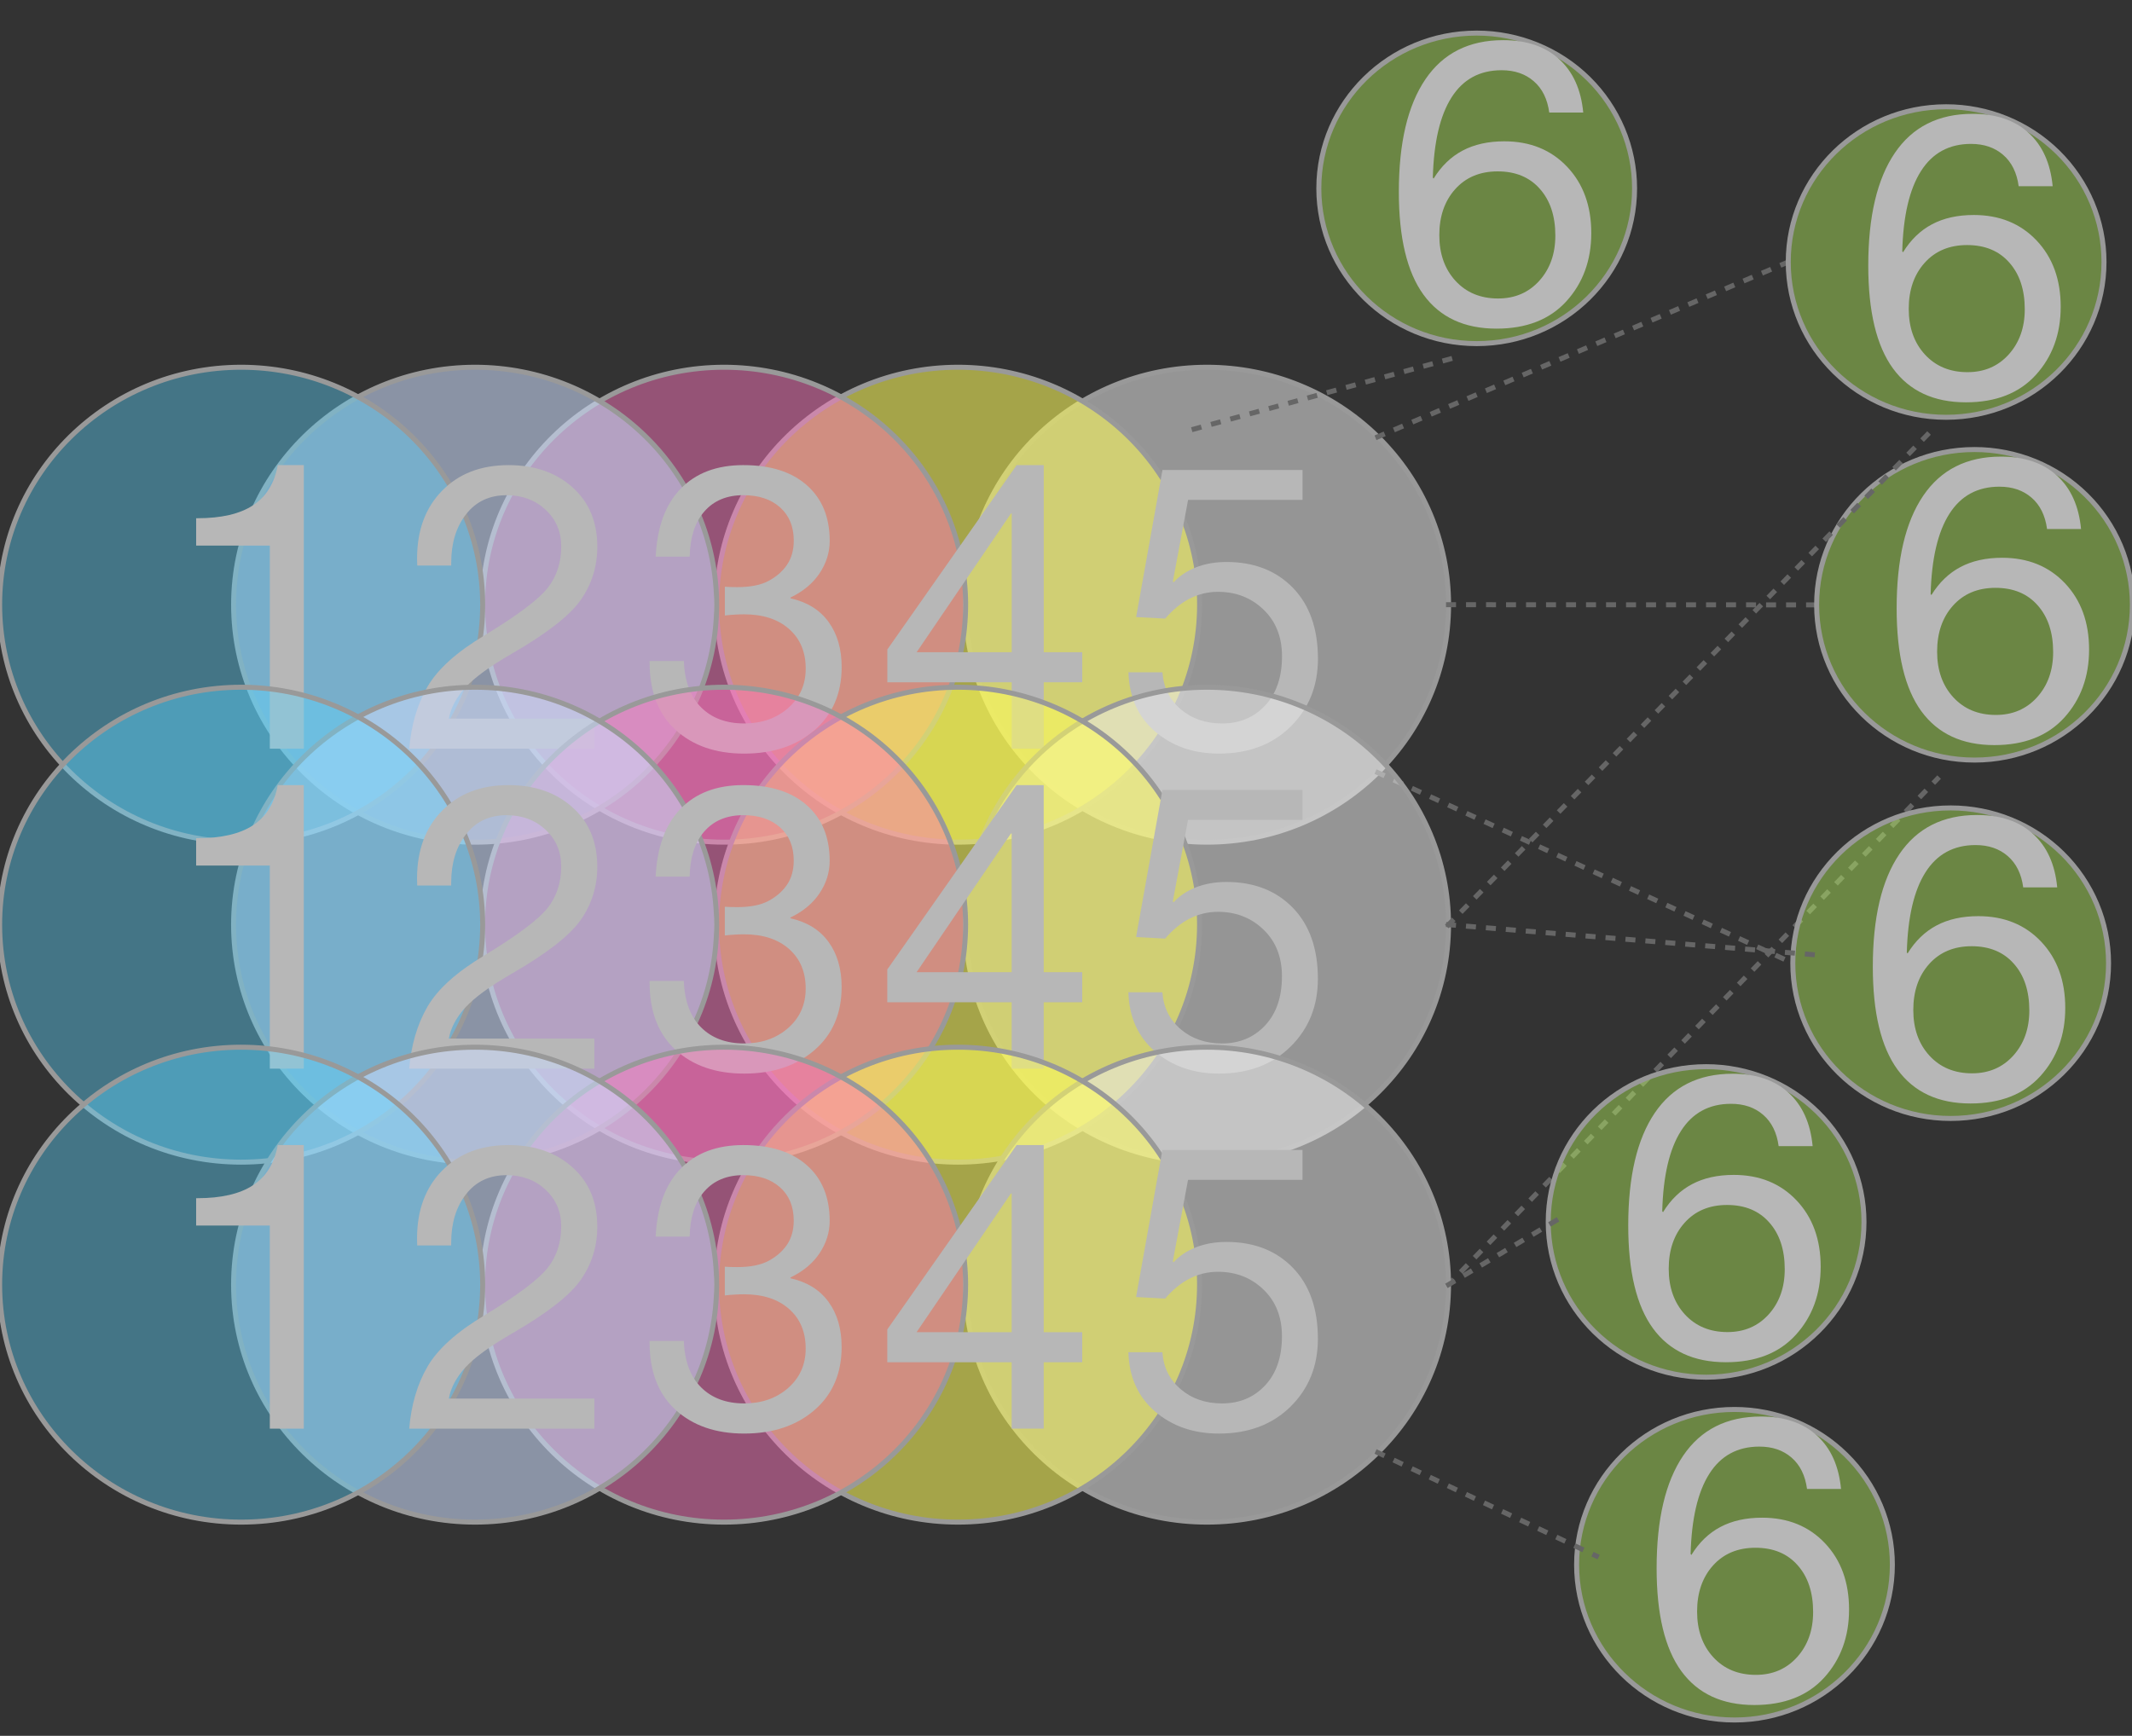 <svg version="1.1" viewBox="0.0 0.0 426.362 347.197" fill="none" stroke="none" stroke-linecap="square" stroke-miterlimit="10" xmlns:xlink="http://www.w3.org/1999/xlink" xmlns="http://www.w3.org/2000/svg"><rect x="0.0" y="0.0" width="426.362" height="347.197" fill="#333333" stroke="none"/><clipPath id="p.0"><path d="m0 0l426.362 0l0 347.197l-426.362 0l0 -347.197z" clip-rule="nonzero"/></clipPath><g clip-path="url(#p.0)"><path fill="#000000" fill-opacity="0.0" d="m0 0l426.362 0l0 347.197l-426.362 0z" fill-rule="evenodd"/><path fill="#efefef" fill-opacity="0.525" d="m193.091 120.951l0 0c0 -26.231 21.624 -47.496 48.299 -47.496l0 0c12.81 0 25.095 5.004 34.153 13.911c9.058 8.907 14.146 20.988 14.146 33.585l0 0c0 26.231 -21.624 47.496 -48.299 47.496l0 0c-26.675 0 -48.299 -21.265 -48.299 -47.496z" fill-rule="evenodd"/><path stroke="#999999" stroke-width="1.0" stroke-linejoin="round" stroke-linecap="butt" d="m193.091 120.951l0 0c0 -26.231 21.624 -47.496 48.299 -47.496l0 0c12.81 0 25.095 5.004 34.153 13.911c9.058 8.907 14.146 20.988 14.146 33.585l0 0c0 26.231 -21.624 47.496 -48.299 47.496l0 0c-26.675 0 -48.299 -21.265 -48.299 -47.496z" fill-rule="evenodd"/><path fill="#fffd5b" fill-opacity="0.557" d="m143.299 120.951l0 0c0 -26.231 21.624 -47.496 48.299 -47.496l0 0c12.81 0 25.095 5.004 34.153 13.911c9.058 8.907 14.147 20.988 14.147 33.585l0 0c0 26.231 -21.624 47.496 -48.299 47.496l0 0c-26.675 0 -48.299 -21.265 -48.299 -47.496z" fill-rule="evenodd"/><path stroke="#999999" stroke-width="1.0" stroke-linejoin="round" stroke-linecap="butt" d="m143.299 120.951l0 0c0 -26.231 21.624 -47.496 48.299 -47.496l0 0c12.81 0 25.095 5.004 34.153 13.911c9.058 8.907 14.147 20.988 14.147 33.585l0 0c0 26.231 -21.624 47.496 -48.299 47.496l0 0c-26.675 0 -48.299 -21.265 -48.299 -47.496z" fill-rule="evenodd"/><path fill="#ff76bf" fill-opacity="0.478" d="m96.509 120.951l0 0c0 -26.231 21.624 -47.496 48.299 -47.496l0 0c12.81 0 25.095 5.004 34.153 13.911c9.058 8.907 14.146 20.988 14.146 33.585l0 0c0 26.231 -21.624 47.496 -48.299 47.496l0 0c-26.675 0 -48.299 -21.265 -48.299 -47.496z" fill-rule="evenodd"/><path stroke="#999999" stroke-width="1.0" stroke-linejoin="round" stroke-linecap="butt" d="m96.509 120.951l0 0c0 -26.231 21.624 -47.496 48.299 -47.496l0 0c12.81 0 25.095 5.004 34.153 13.911c9.058 8.907 14.146 20.988 14.146 33.585l0 0c0 26.231 -21.624 47.496 -48.299 47.496l0 0c-26.675 0 -48.299 -21.265 -48.299 -47.496z" fill-rule="evenodd"/><path fill="#c9daf8" fill-opacity="0.58" d="m46.717 120.951l0 0c0 -26.231 21.624 -47.496 48.299 -47.496l0 0c12.81 0 25.095 5.004 34.153 13.911c9.058 8.907 14.146 20.988 14.146 33.585l0 0c0 26.231 -21.624 47.496 -48.299 47.496l0 0c-26.675 0 -48.299 -21.265 -48.299 -47.496z" fill-rule="evenodd"/><path stroke="#999999" stroke-width="1.0" stroke-linejoin="round" stroke-linecap="butt" d="m46.717 120.951l0 0c0 -26.231 21.624 -47.496 48.299 -47.496l0 0c12.81 0 25.095 5.004 34.153 13.911c9.058 8.907 14.146 20.988 14.146 33.585l0 0c0 26.231 -21.624 47.496 -48.299 47.496l0 0c-26.675 0 -48.299 -21.265 -48.299 -47.496z" fill-rule="evenodd"/><path fill="#5fd6ff" fill-opacity="0.408" d="m-0.073 120.951l0 0c0 -26.231 21.624 -47.496 48.299 -47.496l0 0c12.81 0 25.095 5.004 34.153 13.911c9.058 8.907 14.147 20.988 14.147 33.585l0 0c0 26.231 -21.624 47.496 -48.299 47.496l0 0c-26.675 0 -48.299 -21.265 -48.299 -47.496z" fill-rule="evenodd"/><path stroke="#999999" stroke-width="1.0" stroke-linejoin="round" stroke-linecap="butt" d="m-0.073 120.951l0 0c0 -26.231 21.624 -47.496 48.299 -47.496l0 0c12.81 0 25.095 5.004 34.153 13.911c9.058 8.907 14.147 20.988 14.147 33.585l0 0c0 26.231 -21.624 47.496 -48.299 47.496l0 0c-26.675 0 -48.299 -21.265 -48.299 -47.496z" fill-rule="evenodd"/><path fill="#000000" fill-opacity="0.0" d="m289.679 256.953l97.764 -101.165" fill-rule="evenodd"/><path stroke="#666666" stroke-width="1.0" stroke-linejoin="round" stroke-linecap="butt" stroke-dasharray="1.0,3.0" d="m289.679 256.953l97.764 -101.165" fill-rule="evenodd"/><path fill="#000000" fill-opacity="0.0" d="m275.534 87.366l82.079 -34.961" fill-rule="evenodd"/><path stroke="#666666" stroke-width="1.0" stroke-linejoin="round" stroke-linecap="butt" stroke-dasharray="1.0,3.0" d="m275.534 87.366l82.079 -34.961" fill-rule="evenodd"/><path fill="#000000" fill-opacity="0.0" d="m289.679 120.952l73.606 0.032" fill-rule="evenodd"/><path stroke="#666666" stroke-width="1.0" stroke-linejoin="round" stroke-linecap="butt" stroke-dasharray="1.0,3.0" d="m289.679 120.952l73.606 0.032" fill-rule="evenodd"/><path fill="#000000" fill-opacity="0.0" d="m275.534 154.537l82.992 38.11" fill-rule="evenodd"/><path stroke="#666666" stroke-width="1.0" stroke-linejoin="round" stroke-linecap="butt" stroke-dasharray="1.0,3.0" d="m275.534 154.537l82.992 38.11" fill-rule="evenodd"/><path fill="#000000" fill-opacity="0.0" d="m23.273 85.816l49.89 0l0 70.268l-49.89 0z" fill-rule="evenodd"/><path fill="#b7b7b7" d="m60.757 93.031l0 56.719l-6.797 0l0 -40.625l-14.734 0l0 -5.469l0.234 0q7.188 0 11.125 -2.578q3.953 -2.578 4.969 -8.047l5.203 0z" fill-rule="nonzero"/><path fill="#000000" fill-opacity="0.0" d="m118.567 85.816l49.89 0l0 70.268l-49.89 0z" fill-rule="evenodd"/><path fill="#b7b7b7" d="m148.661 93.031q8.172 0 12.719 4.047q4.547 4.031 4.547 11.109q0 3.438 -2.016 6.469q-2.0 3.016 -5.828 4.859l0 0.156q5.0 1.125 7.609 4.719q2.625 3.594 2.625 9.031q0 7.922 -5.438 12.625q-5.422 4.688 -14.062 4.688q-8.516 0 -13.719 -4.75q-5.188 -4.75 -5.188 -13.5l0 -0.281l6.844 0q0.234 6.062 3.453 9.281q3.219 3.219 8.609 3.219q5.281 0 8.797 -3.078q3.516 -3.094 3.516 -7.891q0 -5.0 -3.328 -7.922q-3.312 -2.938 -9.016 -2.938q-0.828 0 -1.828 0.062q-0.984 0.047 -2.0 0.172l0 -5.75q0.891 0.078 2.5 0.078q3.938 0 6.281 -1.266q2.344 -1.266 3.672 -3.234q1.328 -1.984 1.328 -4.797q0 -4.219 -2.734 -6.656q-2.734 -2.438 -7.344 -2.438q-4.953 0 -7.797 3.25q-2.828 3.234 -2.938 9.047l-6.797 0q0.422 -8.859 4.984 -13.578q4.578 -4.734 12.547 -4.734z" fill-rule="nonzero"/><path fill="#000000" fill-opacity="0.0" d="m166.215 85.816l49.89 0l0 70.268l-49.89 0z" fill-rule="evenodd"/><path fill="#b7b7b7" d="m208.731 93.031l0 37.422l7.703 0l0 6.016l-7.703 0l0 13.281l-6.406 0l0 -13.281l-24.875 0l0 -6.562l25.859 -36.875l5.422 0zm-6.562 9.688l-18.859 27.734l19.016 0l0 -27.734l-0.156 0z" fill-rule="nonzero"/><path fill="#000000" fill-opacity="0.0" d="m213.862 85.816l49.89 0l0 70.268l-49.89 0z" fill-rule="evenodd"/><path fill="#b7b7b7" d="m260.487 94l0 5.984l-22.891 0l-3.047 16.328l0.156 0.156q1.797 -1.953 4.5 -3.0q2.719 -1.062 6.078 -1.062q8.25 0 13.266 5.156q5.016 5.156 5.016 14.219q0 8.156 -5.469 13.562q-5.469 5.391 -14.328 5.391q-7.578 0 -12.719 -4.375q-5.141 -4.391 -5.375 -11.812l0 -0.078l6.797 0q0.312 4.531 3.656 7.391q3.344 2.844 8.266 2.844q5.234 0 8.609 -3.594q3.375 -3.594 3.375 -9.844q0 -5.781 -3.688 -9.328q-3.688 -3.562 -9.125 -3.562q-3.0 0 -5.641 1.359q-2.641 1.344 -4.906 4.0l-5.812 -0.312l5.266 -29.422l28.016 0z" fill-rule="nonzero"/><path fill="#bdff5f" fill-opacity="0.408" d="m363.295 120.971l0 0c0 -17.151 14.135 -31.055 31.572 -31.055l0 0c8.373 0 16.404 3.272 22.324 9.096c5.921 5.824 9.247 13.723 9.247 21.959l0 0c0 17.151 -14.135 31.055 -31.571 31.055l0 0c-17.436 0 -31.572 -13.904 -31.572 -31.055z" fill-rule="evenodd"/><path stroke="#999999" stroke-width="1.0" stroke-linejoin="round" stroke-linecap="butt" d="m363.295 120.971l0 0c0 -17.151 14.135 -31.055 31.572 -31.055l0 0c8.373 0 16.404 3.272 22.324 9.096c5.921 5.824 9.247 13.723 9.247 21.959l0 0c0 17.151 -14.135 31.055 -31.571 31.055l0 0c-17.436 0 -31.572 -13.904 -31.572 -31.055z" fill-rule="evenodd"/><path fill="#000000" fill-opacity="0.0" d="m367.25 84.108l49.899 0l0 70.277l-49.899 0z" fill-rule="evenodd"/><path fill="#b7b7b7" d="m400.156 91.328q7.031 0 11.188 3.797q4.172 3.781 4.828 10.688l-6.797 0q-0.547 -4.062 -3.094 -6.266q-2.531 -2.203 -6.438 -2.203q-6.562 0 -10.016 5.453q-3.453 5.438 -3.734 16.031l0.156 0.188q2.312 -3.75 5.797 -5.594q3.5 -1.859 8.344 -1.859q7.734 0 12.562 5.094q4.828 5.094 4.828 13.266q0 8.156 -4.984 13.641q-4.984 5.469 -13.969 5.469q-9.641 0 -14.594 -6.781q-4.938 -6.781 -4.938 -20.578q0 -14.688 5.312 -22.516q5.312 -7.828 15.547 -7.828zm-12.766 39.016q0 5.594 3.234 9.125q3.25 3.531 8.516 3.531q5.047 0 8.25 -3.547q3.203 -3.562 3.203 -9.031q0 -5.859 -3.094 -9.344q-3.078 -3.5 -8.438 -3.5q-5.312 0 -8.5 3.562q-3.172 3.547 -3.172 9.203z" fill-rule="nonzero"/><path fill="#bdff5f" fill-opacity="0.408" d="m357.619 52.41l0 0c0 -17.151 14.135 -31.055 31.572 -31.055l0 0c8.373 0 16.404 3.272 22.324 9.096c5.921 5.824 9.247 13.723 9.247 21.959l0 0c0 17.151 -14.135 31.055 -31.572 31.055l0 0c-17.436 0 -31.572 -13.904 -31.572 -31.055z" fill-rule="evenodd"/><path stroke="#999999" stroke-width="1.0" stroke-linejoin="round" stroke-linecap="butt" d="m357.619 52.41l0 0c0 -17.151 14.135 -31.055 31.572 -31.055l0 0c8.373 0 16.404 3.272 22.324 9.096c5.921 5.824 9.247 13.723 9.247 21.959l0 0c0 17.151 -14.135 31.055 -31.572 31.055l0 0c-17.436 0 -31.572 -13.904 -31.572 -31.055z" fill-rule="evenodd"/><path fill="#000000" fill-opacity="0.0" d="m361.574 15.547l49.899 0l0 70.277l-49.899 0z" fill-rule="evenodd"/><path fill="#b7b7b7" d="m394.48 22.767q7.031 0 11.188 3.797q4.172 3.781 4.828 10.688l-6.797 0q-0.547 -4.062 -3.094 -6.266q-2.531 -2.203 -6.438 -2.203q-6.562 0 -10.016 5.453q-3.453 5.438 -3.734 16.031l0.156 0.188q2.312 -3.75 5.797 -5.594q3.5 -1.859 8.344 -1.859q7.734 0 12.562 5.094q4.828 5.094 4.828 13.266q0 8.156 -4.984 13.641q-4.984 5.469 -13.969 5.469q-9.641 0 -14.594 -6.781q-4.938 -6.781 -4.938 -20.578q0 -14.688 5.312 -22.516q5.312 -7.828 15.547 -7.828zm-12.766 39.016q0 5.594 3.234 9.125q3.25 3.531 8.516 3.531q5.047 0 8.25 -3.547q3.203 -3.562 3.203 -9.031q0 -5.859 -3.094 -9.344q-3.078 -3.5 -8.438 -3.5q-5.312 0 -8.5 3.562q-3.172 3.547 -3.172 9.203z" fill-rule="nonzero"/><path fill="#bdff5f" fill-opacity="0.408" d="m358.531 192.654l0 0c0 -17.151 14.135 -31.055 31.571 -31.055l0 0c8.373 0 16.404 3.272 22.324 9.096c5.921 5.824 9.247 13.723 9.247 21.959l0 0c0 17.151 -14.135 31.055 -31.572 31.055l0 0c-17.436 0 -31.571 -13.904 -31.571 -31.055z" fill-rule="evenodd"/><path stroke="#999999" stroke-width="1.0" stroke-linejoin="round" stroke-linecap="butt" d="m358.531 192.654l0 0c0 -17.151 14.135 -31.055 31.571 -31.055l0 0c8.373 0 16.404 3.272 22.324 9.096c5.921 5.824 9.247 13.723 9.247 21.959l0 0c0 17.151 -14.135 31.055 -31.572 31.055l0 0c-17.436 0 -31.571 -13.904 -31.571 -31.055z" fill-rule="evenodd"/><path fill="#000000" fill-opacity="0.0" d="m362.485 155.792l49.899 0l0 70.277l-49.899 0z" fill-rule="evenodd"/><path fill="#b7b7b7" d="m395.391 163.011q7.031 0 11.188 3.797q4.172 3.781 4.828 10.688l-6.797 0q-0.547 -4.062 -3.094 -6.266q-2.531 -2.203 -6.438 -2.203q-6.562 0 -10.016 5.453q-3.453 5.438 -3.734 16.031l0.156 0.188q2.312 -3.75 5.797 -5.594q3.5 -1.859 8.344 -1.859q7.734 0 12.562 5.094q4.828 5.094 4.828 13.266q0 8.156 -4.984 13.641q-4.984 5.469 -13.969 5.469q-9.641 0 -14.594 -6.781q-4.938 -6.781 -4.938 -20.578q0 -14.688 5.312 -22.516q5.312 -7.828 15.547 -7.828zm-12.766 39.016q0 5.594 3.234 9.125q3.25 3.531 8.516 3.531q5.047 0 8.25 -3.547q3.203 -3.562 3.203 -9.031q0 -5.859 -3.094 -9.344q-3.078 -3.5 -8.438 -3.5q-5.312 0 -8.5 3.562q-3.172 3.547 -3.172 9.203z" fill-rule="nonzero"/><path fill="#000000" fill-opacity="0.0" d="m70.92 85.816l49.89 0l0 70.268l-49.89 0z" fill-rule="evenodd"/><path fill="#b7b7b7" d="m101.686 93.031q7.844 0 12.797 4.438q4.969 4.422 4.969 11.891q0 5.859 -3.281 10.594q-3.281 4.719 -13.906 10.844q-6.484 3.75 -9.203 6.719q-2.703 2.969 -3.297 6.219l29.109 0l0 6.016l-37.031 0q0.578 -7.078 3.641 -12.391q3.078 -5.312 11.469 -10.312q9.922 -6.047 12.594 -9.484q2.688 -3.438 2.688 -8.25q0 -4.453 -3.125 -7.359q-3.125 -2.906 -7.812 -2.906q-5.125 0 -8.094 3.812q-2.969 3.797 -2.969 9.703l0 0.547l-6.797 0l-0.031 -1.406q0 -8.438 5.0 -13.547q5.0 -5.125 13.281 -5.125z" fill-rule="nonzero"/><path fill="#efefef" fill-opacity="0.525" d="m193.081 184.953l0 0c0 -26.231 21.624 -47.496 48.299 -47.496l0 0c12.81 0 25.095 5.004 34.153 13.911c9.058 8.907 14.147 20.988 14.147 33.585l0 0c0 26.231 -21.624 47.496 -48.299 47.496l0 0c-26.675 0 -48.299 -21.265 -48.299 -47.496z" fill-rule="evenodd"/><path stroke="#999999" stroke-width="1.0" stroke-linejoin="round" stroke-linecap="butt" d="m193.081 184.953l0 0c0 -26.231 21.624 -47.496 48.299 -47.496l0 0c12.81 0 25.095 5.004 34.153 13.911c9.058 8.907 14.147 20.988 14.147 33.585l0 0c0 26.231 -21.624 47.496 -48.299 47.496l0 0c-26.675 0 -48.299 -21.265 -48.299 -47.496z" fill-rule="evenodd"/><path fill="#fffd5b" fill-opacity="0.557" d="m143.291 184.953l0 0c0 -26.231 21.624 -47.496 48.299 -47.496l0 0c12.81 0 25.095 5.004 34.153 13.911c9.058 8.907 14.147 20.988 14.147 33.585l0 0c0 26.231 -21.624 47.496 -48.299 47.496l0 0c-26.675 0 -48.299 -21.265 -48.299 -47.496z" fill-rule="evenodd"/><path stroke="#999999" stroke-width="1.0" stroke-linejoin="round" stroke-linecap="butt" d="m143.291 184.953l0 0c0 -26.231 21.624 -47.496 48.299 -47.496l0 0c12.81 0 25.095 5.004 34.153 13.911c9.058 8.907 14.147 20.988 14.147 33.585l0 0c0 26.231 -21.624 47.496 -48.299 47.496l0 0c-26.675 0 -48.299 -21.265 -48.299 -47.496z" fill-rule="evenodd"/><path fill="#ff76bf" fill-opacity="0.478" d="m96.504 184.953l0 0c0 -26.231 21.624 -47.496 48.299 -47.496l0 0c12.81 0 25.095 5.004 34.153 13.911c9.058 8.907 14.146 20.988 14.146 33.585l0 0c0 26.231 -21.624 47.496 -48.299 47.496l0 0c-26.675 0 -48.299 -21.265 -48.299 -47.496z" fill-rule="evenodd"/><path stroke="#999999" stroke-width="1.0" stroke-linejoin="round" stroke-linecap="butt" d="m96.504 184.953l0 0c0 -26.231 21.624 -47.496 48.299 -47.496l0 0c12.81 0 25.095 5.004 34.153 13.911c9.058 8.907 14.146 20.988 14.146 33.585l0 0c0 26.231 -21.624 47.496 -48.299 47.496l0 0c-26.675 0 -48.299 -21.265 -48.299 -47.496z" fill-rule="evenodd"/><path fill="#c9daf8" fill-opacity="0.58" d="m46.714 184.953l0 0c0 -26.231 21.624 -47.496 48.299 -47.496l0 0c12.81 0 25.095 5.004 34.153 13.911c9.058 8.907 14.146 20.988 14.146 33.585l0 0c0 26.231 -21.624 47.496 -48.299 47.496l0 0c-26.675 0 -48.299 -21.265 -48.299 -47.496z" fill-rule="evenodd"/><path stroke="#999999" stroke-width="1.0" stroke-linejoin="round" stroke-linecap="butt" d="m46.714 184.953l0 0c0 -26.231 21.624 -47.496 48.299 -47.496l0 0c12.81 0 25.095 5.004 34.153 13.911c9.058 8.907 14.146 20.988 14.146 33.585l0 0c0 26.231 -21.624 47.496 -48.299 47.496l0 0c-26.675 0 -48.299 -21.265 -48.299 -47.496z" fill-rule="evenodd"/><path fill="#5fd6ff" fill-opacity="0.408" d="m-0.074 184.953l0 0c0 -26.231 21.624 -47.496 48.299 -47.496l0 0c12.81 0 25.095 5.004 34.153 13.911c9.058 8.907 14.147 20.988 14.147 33.585l0 0c0 26.231 -21.624 47.496 -48.299 47.496l0 0c-26.675 0 -48.299 -21.265 -48.299 -47.496z" fill-rule="evenodd"/><path stroke="#999999" stroke-width="1.0" stroke-linejoin="round" stroke-linecap="butt" d="m-0.074 184.953l0 0c0 -26.231 21.624 -47.496 48.299 -47.496l0 0c12.81 0 25.095 5.004 34.153 13.911c9.058 8.907 14.147 20.988 14.147 33.585l0 0c0 26.231 -21.624 47.496 -48.299 47.496l0 0c-26.675 0 -48.299 -21.265 -48.299 -47.496z" fill-rule="evenodd"/><path fill="#000000" fill-opacity="0.0" d="m23.271 149.819l49.89 0l0 70.268l-49.89 0z" fill-rule="evenodd"/><path fill="#b7b7b7" d="m60.755 157.034l0 56.719l-6.797 0l0 -40.625l-14.734 0l0 -5.469l0.234 0q7.188 0 11.125 -2.578q3.953 -2.578 4.969 -8.047l5.203 0z" fill-rule="nonzero"/><path fill="#000000" fill-opacity="0.0" d="m118.561 149.819l49.89 0l0 70.268l-49.89 0z" fill-rule="evenodd"/><path fill="#b7b7b7" d="m148.655 157.034q8.172 0 12.719 4.047q4.547 4.031 4.547 11.109q0 3.438 -2.016 6.469q-2.0 3.016 -5.828 4.859l0 0.156q5.0 1.125 7.609 4.719q2.625 3.594 2.625 9.031q0 7.922 -5.438 12.625q-5.422 4.688 -14.062 4.688q-8.516 0 -13.719 -4.75q-5.188 -4.75 -5.188 -13.5l0 -0.281l6.844 0q0.234 6.062 3.453 9.281q3.219 3.219 8.609 3.219q5.281 0 8.797 -3.078q3.516 -3.094 3.516 -7.891q0 -5.0 -3.328 -7.922q-3.312 -2.938 -9.016 -2.938q-0.828 0 -1.828 0.062q-0.984 0.047 -2.0 0.172l0 -5.75q0.891 0.078 2.5 0.078q3.938 0 6.281 -1.266q2.344 -1.266 3.672 -3.234q1.328 -1.984 1.328 -4.797q0 -4.219 -2.734 -6.656q-2.734 -2.438 -7.344 -2.438q-4.953 0 -7.797 3.25q-2.828 3.234 -2.938 9.047l-6.797 0q0.422 -8.859 4.984 -13.578q4.578 -4.734 12.547 -4.734z" fill-rule="nonzero"/><path fill="#000000" fill-opacity="0.0" d="m166.206 149.819l49.89 0l0 70.268l-49.89 0z" fill-rule="evenodd"/><path fill="#b7b7b7" d="m208.722 157.034l0 37.422l7.703 0l0 6.016l-7.703 0l0 13.281l-6.406 0l0 -13.281l-24.875 0l0 -6.562l25.859 -36.875l5.422 0zm-6.562 9.688l-18.859 27.734l19.016 0l0 -27.734l-0.156 0z" fill-rule="nonzero"/><path fill="#000000" fill-opacity="0.0" d="m213.851 149.819l49.89 0l0 70.268l-49.89 0z" fill-rule="evenodd"/><path fill="#b7b7b7" d="m260.476 158.003l0 5.984l-22.891 0l-3.047 16.328l0.156 0.156q1.797 -1.953 4.5 -3.0q2.719 -1.062 6.078 -1.062q8.25 0 13.266 5.156q5.016 5.156 5.016 14.219q0 8.156 -5.469 13.562q-5.469 5.391 -14.328 5.391q-7.578 0 -12.719 -4.375q-5.141 -4.391 -5.375 -11.812l0 -0.078l6.797 0q0.312 4.531 3.656 7.391q3.344 2.844 8.266 2.844q5.234 0 8.609 -3.594q3.375 -3.594 3.375 -9.844q0 -5.781 -3.688 -9.328q-3.688 -3.562 -9.125 -3.562q-3.0 0 -5.641 1.359q-2.641 1.344 -4.906 4.0l-5.812 -0.312l5.266 -29.422l28.016 0z" fill-rule="nonzero"/><path fill="#000000" fill-opacity="0.0" d="m70.916 149.819l49.89 0l0 70.268l-49.89 0z" fill-rule="evenodd"/><path fill="#b7b7b7" d="m101.681 157.034q7.844 0 12.797 4.438q4.969 4.422 4.969 11.891q0 5.859 -3.281 10.594q-3.281 4.719 -13.906 10.844q-6.484 3.75 -9.203 6.719q-2.703 2.969 -3.297 6.219l29.109 0l0 6.016l-37.031 0q0.578 -7.078 3.641 -12.391q3.078 -5.312 11.469 -10.312q9.922 -6.047 12.594 -9.484q2.688 -3.438 2.688 -8.25q0 -4.453 -3.125 -7.359q-3.125 -2.906 -7.812 -2.906q-5.125 0 -8.094 3.812q-2.969 3.797 -2.969 9.703l0 0.547l-6.797 0l-0.031 -1.406q0 -8.438 5.0 -13.547q5.0 -5.125 13.281 -5.125z" fill-rule="nonzero"/><path fill="#efefef" fill-opacity="0.525" d="m193.081 256.953l0 0c0 -26.231 21.624 -47.496 48.299 -47.496l0 0c12.81 0 25.095 5.004 34.153 13.911c9.058 8.907 14.147 20.988 14.147 33.585l0 0c0 26.231 -21.624 47.496 -48.299 47.496l0 0c-26.675 0 -48.299 -21.265 -48.299 -47.496z" fill-rule="evenodd"/><path stroke="#999999" stroke-width="1.0" stroke-linejoin="round" stroke-linecap="butt" d="m193.081 256.953l0 0c0 -26.231 21.624 -47.496 48.299 -47.496l0 0c12.81 0 25.095 5.004 34.153 13.911c9.058 8.907 14.147 20.988 14.147 33.585l0 0c0 26.231 -21.624 47.496 -48.299 47.496l0 0c-26.675 0 -48.299 -21.265 -48.299 -47.496z" fill-rule="evenodd"/><path fill="#fffd5b" fill-opacity="0.557" d="m143.291 256.953l0 0c0 -26.231 21.624 -47.496 48.299 -47.496l0 0c12.81 0 25.095 5.004 34.153 13.911c9.058 8.907 14.147 20.988 14.147 33.585l0 0c0 26.231 -21.624 47.496 -48.299 47.496l0 0c-26.675 0 -48.299 -21.265 -48.299 -47.496z" fill-rule="evenodd"/><path stroke="#999999" stroke-width="1.0" stroke-linejoin="round" stroke-linecap="butt" d="m143.291 256.953l0 0c0 -26.231 21.624 -47.496 48.299 -47.496l0 0c12.81 0 25.095 5.004 34.153 13.911c9.058 8.907 14.147 20.988 14.147 33.585l0 0c0 26.231 -21.624 47.496 -48.299 47.496l0 0c-26.675 0 -48.299 -21.265 -48.299 -47.496z" fill-rule="evenodd"/><path fill="#ff76bf" fill-opacity="0.478" d="m96.504 256.953l0 0c0 -26.231 21.624 -47.496 48.299 -47.496l0 0c12.81 0 25.095 5.004 34.153 13.911c9.058 8.907 14.146 20.988 14.146 33.585l0 0c0 26.231 -21.624 47.496 -48.299 47.496l0 0c-26.675 0 -48.299 -21.265 -48.299 -47.496z" fill-rule="evenodd"/><path stroke="#999999" stroke-width="1.0" stroke-linejoin="round" stroke-linecap="butt" d="m96.504 256.953l0 0c0 -26.231 21.624 -47.496 48.299 -47.496l0 0c12.81 0 25.095 5.004 34.153 13.911c9.058 8.907 14.146 20.988 14.146 33.585l0 0c0 26.231 -21.624 47.496 -48.299 47.496l0 0c-26.675 0 -48.299 -21.265 -48.299 -47.496z" fill-rule="evenodd"/><path fill="#c9daf8" fill-opacity="0.58" d="m46.714 256.953l0 0c0 -26.231 21.624 -47.496 48.299 -47.496l0 0c12.81 0 25.095 5.004 34.153 13.911c9.058 8.907 14.146 20.988 14.146 33.585l0 0c0 26.231 -21.624 47.496 -48.299 47.496l0 0c-26.675 0 -48.299 -21.265 -48.299 -47.496z" fill-rule="evenodd"/><path stroke="#999999" stroke-width="1.0" stroke-linejoin="round" stroke-linecap="butt" d="m46.714 256.953l0 0c0 -26.231 21.624 -47.496 48.299 -47.496l0 0c12.81 0 25.095 5.004 34.153 13.911c9.058 8.907 14.146 20.988 14.146 33.585l0 0c0 26.231 -21.624 47.496 -48.299 47.496l0 0c-26.675 0 -48.299 -21.265 -48.299 -47.496z" fill-rule="evenodd"/><path fill="#5fd6ff" fill-opacity="0.408" d="m-0.074 256.953l0 0c0 -26.231 21.624 -47.496 48.299 -47.496l0 0c12.81 0 25.095 5.004 34.153 13.911c9.058 8.907 14.147 20.988 14.147 33.585l0 0c0 26.231 -21.624 47.496 -48.299 47.496l0 0c-26.675 0 -48.299 -21.265 -48.299 -47.496z" fill-rule="evenodd"/><path stroke="#999999" stroke-width="1.0" stroke-linejoin="round" stroke-linecap="butt" d="m-0.074 256.953l0 0c0 -26.231 21.624 -47.496 48.299 -47.496l0 0c12.81 0 25.095 5.004 34.153 13.911c9.058 8.907 14.147 20.988 14.147 33.585l0 0c0 26.231 -21.624 47.496 -48.299 47.496l0 0c-26.675 0 -48.299 -21.265 -48.299 -47.496z" fill-rule="evenodd"/><path fill="#000000" fill-opacity="0.0" d="m23.271 221.819l49.89 0l0 70.268l-49.89 0z" fill-rule="evenodd"/><path fill="#b7b7b7" d="m60.755 229.034l0 56.719l-6.797 0l0 -40.625l-14.734 0l0 -5.469l0.234 0q7.188 0 11.125 -2.578q3.953 -2.578 4.969 -8.047l5.203 0z" fill-rule="nonzero"/><path fill="#000000" fill-opacity="0.0" d="m118.561 221.819l49.89 0l0 70.268l-49.89 0z" fill-rule="evenodd"/><path fill="#b7b7b7" d="m148.655 229.034q8.172 0 12.719 4.047q4.547 4.031 4.547 11.109q0 3.438 -2.016 6.469q-2.0 3.016 -5.828 4.859l0 0.156q5.0 1.125 7.609 4.719q2.625 3.594 2.625 9.031q0 7.922 -5.438 12.625q-5.422 4.688 -14.062 4.688q-8.516 0 -13.719 -4.75q-5.188 -4.75 -5.188 -13.5l0 -0.281l6.844 0q0.234 6.062 3.453 9.281q3.219 3.219 8.609 3.219q5.281 0 8.797 -3.078q3.516 -3.094 3.516 -7.891q0 -5.0 -3.328 -7.922q-3.312 -2.938 -9.016 -2.938q-0.828 0 -1.828 0.062q-0.984 0.047 -2.0 0.172l0 -5.75q0.891 0.078 2.5 0.078q3.938 0 6.281 -1.266q2.344 -1.266 3.672 -3.234q1.328 -1.984 1.328 -4.797q0 -4.219 -2.734 -6.656q-2.734 -2.438 -7.344 -2.438q-4.953 0 -7.797 3.25q-2.828 3.234 -2.938 9.047l-6.797 0q0.422 -8.859 4.984 -13.578q4.578 -4.734 12.547 -4.734z" fill-rule="nonzero"/><path fill="#000000" fill-opacity="0.0" d="m166.206 221.819l49.89 0l0 70.268l-49.89 0z" fill-rule="evenodd"/><path fill="#b7b7b7" d="m208.722 229.034l0 37.422l7.703 0l0 6.016l-7.703 0l0 13.281l-6.406 0l0 -13.281l-24.875 0l0 -6.562l25.859 -36.875l5.422 0zm-6.562 9.688l-18.859 27.734l19.016 0l0 -27.734l-0.156 0z" fill-rule="nonzero"/><path fill="#000000" fill-opacity="0.0" d="m213.851 221.819l49.89 0l0 70.268l-49.89 0z" fill-rule="evenodd"/><path fill="#b7b7b7" d="m260.476 230.003l0 5.984l-22.891 0l-3.047 16.328l0.156 0.156q1.797 -1.953 4.5 -3.0q2.719 -1.062 6.078 -1.062q8.25 0 13.266 5.156q5.016 5.156 5.016 14.219q0 8.156 -5.469 13.562q-5.469 5.391 -14.328 5.391q-7.578 0 -12.719 -4.375q-5.141 -4.391 -5.375 -11.812l0 -0.078l6.797 0q0.312 4.531 3.656 7.391q3.344 2.844 8.266 2.844q5.234 0 8.609 -3.594q3.375 -3.594 3.375 -9.844q0 -5.781 -3.688 -9.328q-3.688 -3.562 -9.125 -3.562q-3.0 0 -5.641 1.359q-2.641 1.344 -4.906 4l-5.812 -0.312l5.266 -29.422l28.016 0z" fill-rule="nonzero"/><path fill="#000000" fill-opacity="0.0" d="m70.916 221.819l49.89 0l0 70.268l-49.89 0z" fill-rule="evenodd"/><path fill="#b7b7b7" d="m101.681 229.034q7.844 0 12.797 4.438q4.969 4.422 4.969 11.891q0 5.859 -3.281 10.594q-3.281 4.719 -13.906 10.844q-6.484 3.75 -9.203 6.719q-2.703 2.969 -3.297 6.219l29.109 0l0 6.016l-37.031 0q0.578 -7.078 3.641 -12.391q3.078 -5.312 11.469 -10.312q9.922 -6.047 12.594 -9.484q2.688 -3.438 2.688 -8.25q0 -4.453 -3.125 -7.359q-3.125 -2.906 -7.812 -2.906q-5.125 0 -8.094 3.812q-2.969 3.797 -2.969 9.703l0 0.547l-6.797 0l-0.031 -1.406q0 -8.438 5.0 -13.547q5.0 -5.125 13.281 -5.125z" fill-rule="nonzero"/><path fill="#bdff5f" fill-opacity="0.408" d="m309.619 244.408l0 0c0 -17.151 14.135 -31.055 31.572 -31.055l0 0c8.373 0 16.404 3.272 22.324 9.096c5.921 5.824 9.247 13.723 9.247 21.959l0 0c0 17.151 -14.135 31.055 -31.571 31.055l0 0c-17.436 0 -31.572 -13.904 -31.572 -31.055z" fill-rule="evenodd"/><path stroke="#999999" stroke-width="1.0" stroke-linejoin="round" stroke-linecap="butt" d="m309.619 244.408l0 0c0 -17.151 14.135 -31.055 31.572 -31.055l0 0c8.373 0 16.404 3.272 22.324 9.096c5.921 5.824 9.247 13.723 9.247 21.959l0 0c0 17.151 -14.135 31.055 -31.571 31.055l0 0c-17.436 0 -31.572 -13.904 -31.572 -31.055z" fill-rule="evenodd"/><path fill="#000000" fill-opacity="0.0" d="m313.573 207.545l49.899 0l0 70.277l-49.899 0z" fill-rule="evenodd"/><path fill="#b7b7b7" d="m346.48 214.765q7.031 0 11.188 3.797q4.172 3.781 4.828 10.688l-6.797 0q-0.547 -4.062 -3.094 -6.266q-2.531 -2.203 -6.438 -2.203q-6.562 0 -10.016 5.453q-3.453 5.438 -3.734 16.031l0.156 0.188q2.312 -3.75 5.797 -5.594q3.5 -1.859 8.344 -1.859q7.734 0 12.562 5.094q4.828 5.094 4.828 13.266q0 8.156 -4.984 13.641q-4.984 5.469 -13.969 5.469q-9.641 0 -14.594 -6.781q-4.938 -6.781 -4.938 -20.578q0 -14.688 5.312 -22.516q5.312 -7.828 15.547 -7.828zm-12.766 39.016q0 5.594 3.234 9.125q3.25 3.531 8.516 3.531q5.047 0 8.25 -3.547q3.203 -3.562 3.203 -9.031q0 -5.859 -3.094 -9.344q-3.078 -3.5 -8.438 -3.5q-5.312 0 -8.5 3.562q-3.172 3.547 -3.172 9.203z" fill-rule="nonzero"/><path fill="#bdff5f" fill-opacity="0.408" d="m263.743 37.673l0 0c0 -17.151 14.135 -31.055 31.572 -31.055l0 0c8.373 0 16.404 3.272 22.324 9.096c5.921 5.824 9.247 13.723 9.247 21.959l0 0c0 17.151 -14.135 31.055 -31.572 31.055l0 0c-17.436 0 -31.572 -13.904 -31.572 -31.055z" fill-rule="evenodd"/><path stroke="#999999" stroke-width="1.0" stroke-linejoin="round" stroke-linecap="butt" d="m263.743 37.673l0 0c0 -17.151 14.135 -31.055 31.572 -31.055l0 0c8.373 0 16.404 3.272 22.324 9.096c5.921 5.824 9.247 13.723 9.247 21.959l0 0c0 17.151 -14.135 31.055 -31.572 31.055l0 0c-17.436 0 -31.572 -13.904 -31.572 -31.055z" fill-rule="evenodd"/><path fill="#000000" fill-opacity="0.0" d="m267.697 0.81l49.899 0l0 70.277l-49.899 0z" fill-rule="evenodd"/><path fill="#b7b7b7" d="m300.604 8.03q7.031 0 11.188 3.797q4.172 3.781 4.828 10.688l-6.797 0q-0.547 -4.062 -3.094 -6.266q-2.531 -2.203 -6.438 -2.203q-6.562 0 -10.016 5.453q-3.453 5.438 -3.734 16.031l0.156 0.188q2.312 -3.75 5.797 -5.594q3.5 -1.859 8.344 -1.859q7.734 0 12.562 5.094q4.828 5.094 4.828 13.266q0 8.156 -4.984 13.641q-4.984 5.469 -13.969 5.469q-9.641 0 -14.594 -6.781q-4.938 -6.781 -4.938 -20.578q0 -14.687 5.312 -22.516q5.312 -7.828 15.547 -7.828zm-12.766 39.016q0 5.594 3.234 9.125q3.25 3.531 8.516 3.531q5.047 0 8.25 -3.547q3.203 -3.562 3.203 -9.031q0 -5.859 -3.094 -9.344q-3.078 -3.5 -8.438 -3.5q-5.312 0 -8.5 3.562q-3.172 3.547 -3.172 9.203z" fill-rule="nonzero"/><path fill="#bdff5f" fill-opacity="0.408" d="m315.295 312.971l0 0c0 -17.151 14.135 -31.055 31.572 -31.055l0 0c8.373 0 16.404 3.272 22.324 9.096c5.921 5.824 9.247 13.723 9.247 21.96l0 0c0 17.151 -14.135 31.055 -31.571 31.055l0 0c-17.436 0 -31.572 -13.904 -31.572 -31.055z" fill-rule="evenodd"/><path stroke="#999999" stroke-width="1.0" stroke-linejoin="round" stroke-linecap="butt" d="m315.295 312.971l0 0c0 -17.151 14.135 -31.055 31.572 -31.055l0 0c8.373 0 16.404 3.272 22.324 9.096c5.921 5.824 9.247 13.723 9.247 21.96l0 0c0 17.151 -14.135 31.055 -31.571 31.055l0 0c-17.436 0 -31.572 -13.904 -31.572 -31.055z" fill-rule="evenodd"/><path fill="#000000" fill-opacity="0.0" d="m319.249 276.108l49.899 0l0 70.277l-49.899 0z" fill-rule="evenodd"/><path fill="#b7b7b7" d="m352.156 283.328q7.031 0 11.188 3.797q4.172 3.781 4.828 10.688l-6.797 0q-0.547 -4.062 -3.094 -6.266q-2.531 -2.203 -6.438 -2.203q-6.562 0 -10.016 5.453q-3.453 5.438 -3.734 16.031l0.156 0.188q2.312 -3.75 5.797 -5.594q3.5 -1.859 8.344 -1.859q7.734 0 12.562 5.094q4.828 5.094 4.828 13.266q0 8.156 -4.984 13.641q-4.984 5.469 -13.969 5.469q-9.641 0 -14.594 -6.781q-4.938 -6.781 -4.938 -20.578q0 -14.688 5.312 -22.516q5.312 -7.828 15.547 -7.828zm-12.766 39.016q0 5.594 3.234 9.125q3.25 3.531 8.516 3.531q5.047 0 8.25 -3.547q3.203 -3.562 3.203 -9.031q0 -5.859 -3.094 -9.344q-3.078 -3.5 -8.438 -3.5q-5.312 0 -8.5 3.562q-3.172 3.547 -3.172 9.203z" fill-rule="nonzero"/><path fill="#000000" fill-opacity="0.0" d="m238.807 85.816l53.827 -14.74" fill-rule="evenodd"/><path stroke="#666666" stroke-width="1.0" stroke-linejoin="round" stroke-linecap="butt" stroke-dasharray="1.0,3.0" d="m238.807 85.816l53.827 -14.74" fill-rule="evenodd"/><path fill="#000000" fill-opacity="0.0" d="m289.679 184.953l96.85 -99.118" fill-rule="evenodd"/><path stroke="#666666" stroke-width="1.0" stroke-linejoin="round" stroke-linecap="butt" stroke-dasharray="1.0,3.0" d="m289.679 184.953l96.85 -99.118" fill-rule="evenodd"/><path fill="#000000" fill-opacity="0.0" d="m275.533 290.538l43.717 20.693" fill-rule="evenodd"/><path stroke="#666666" stroke-width="1.0" stroke-linejoin="round" stroke-linecap="butt" stroke-dasharray="1.0,3.0" d="m275.533 290.538l43.717 20.693" fill-rule="evenodd"/><path fill="#000000" fill-opacity="0.0" d="m289.679 256.953l23.906 -14.268" fill-rule="evenodd"/><path stroke="#666666" stroke-width="1.0" stroke-linejoin="round" stroke-linecap="butt" stroke-dasharray="1.0,3.0" d="m289.679 256.953l23.906 -14.268" fill-rule="evenodd"/><path fill="#000000" fill-opacity="0.0" d="m289.679 184.953l72.819 5.984" fill-rule="evenodd"/><path stroke="#666666" stroke-width="1.0" stroke-linejoin="round" stroke-linecap="butt" stroke-dasharray="1.0,3.0" d="m289.679 184.953l72.819 5.984" fill-rule="evenodd"/></g></svg>